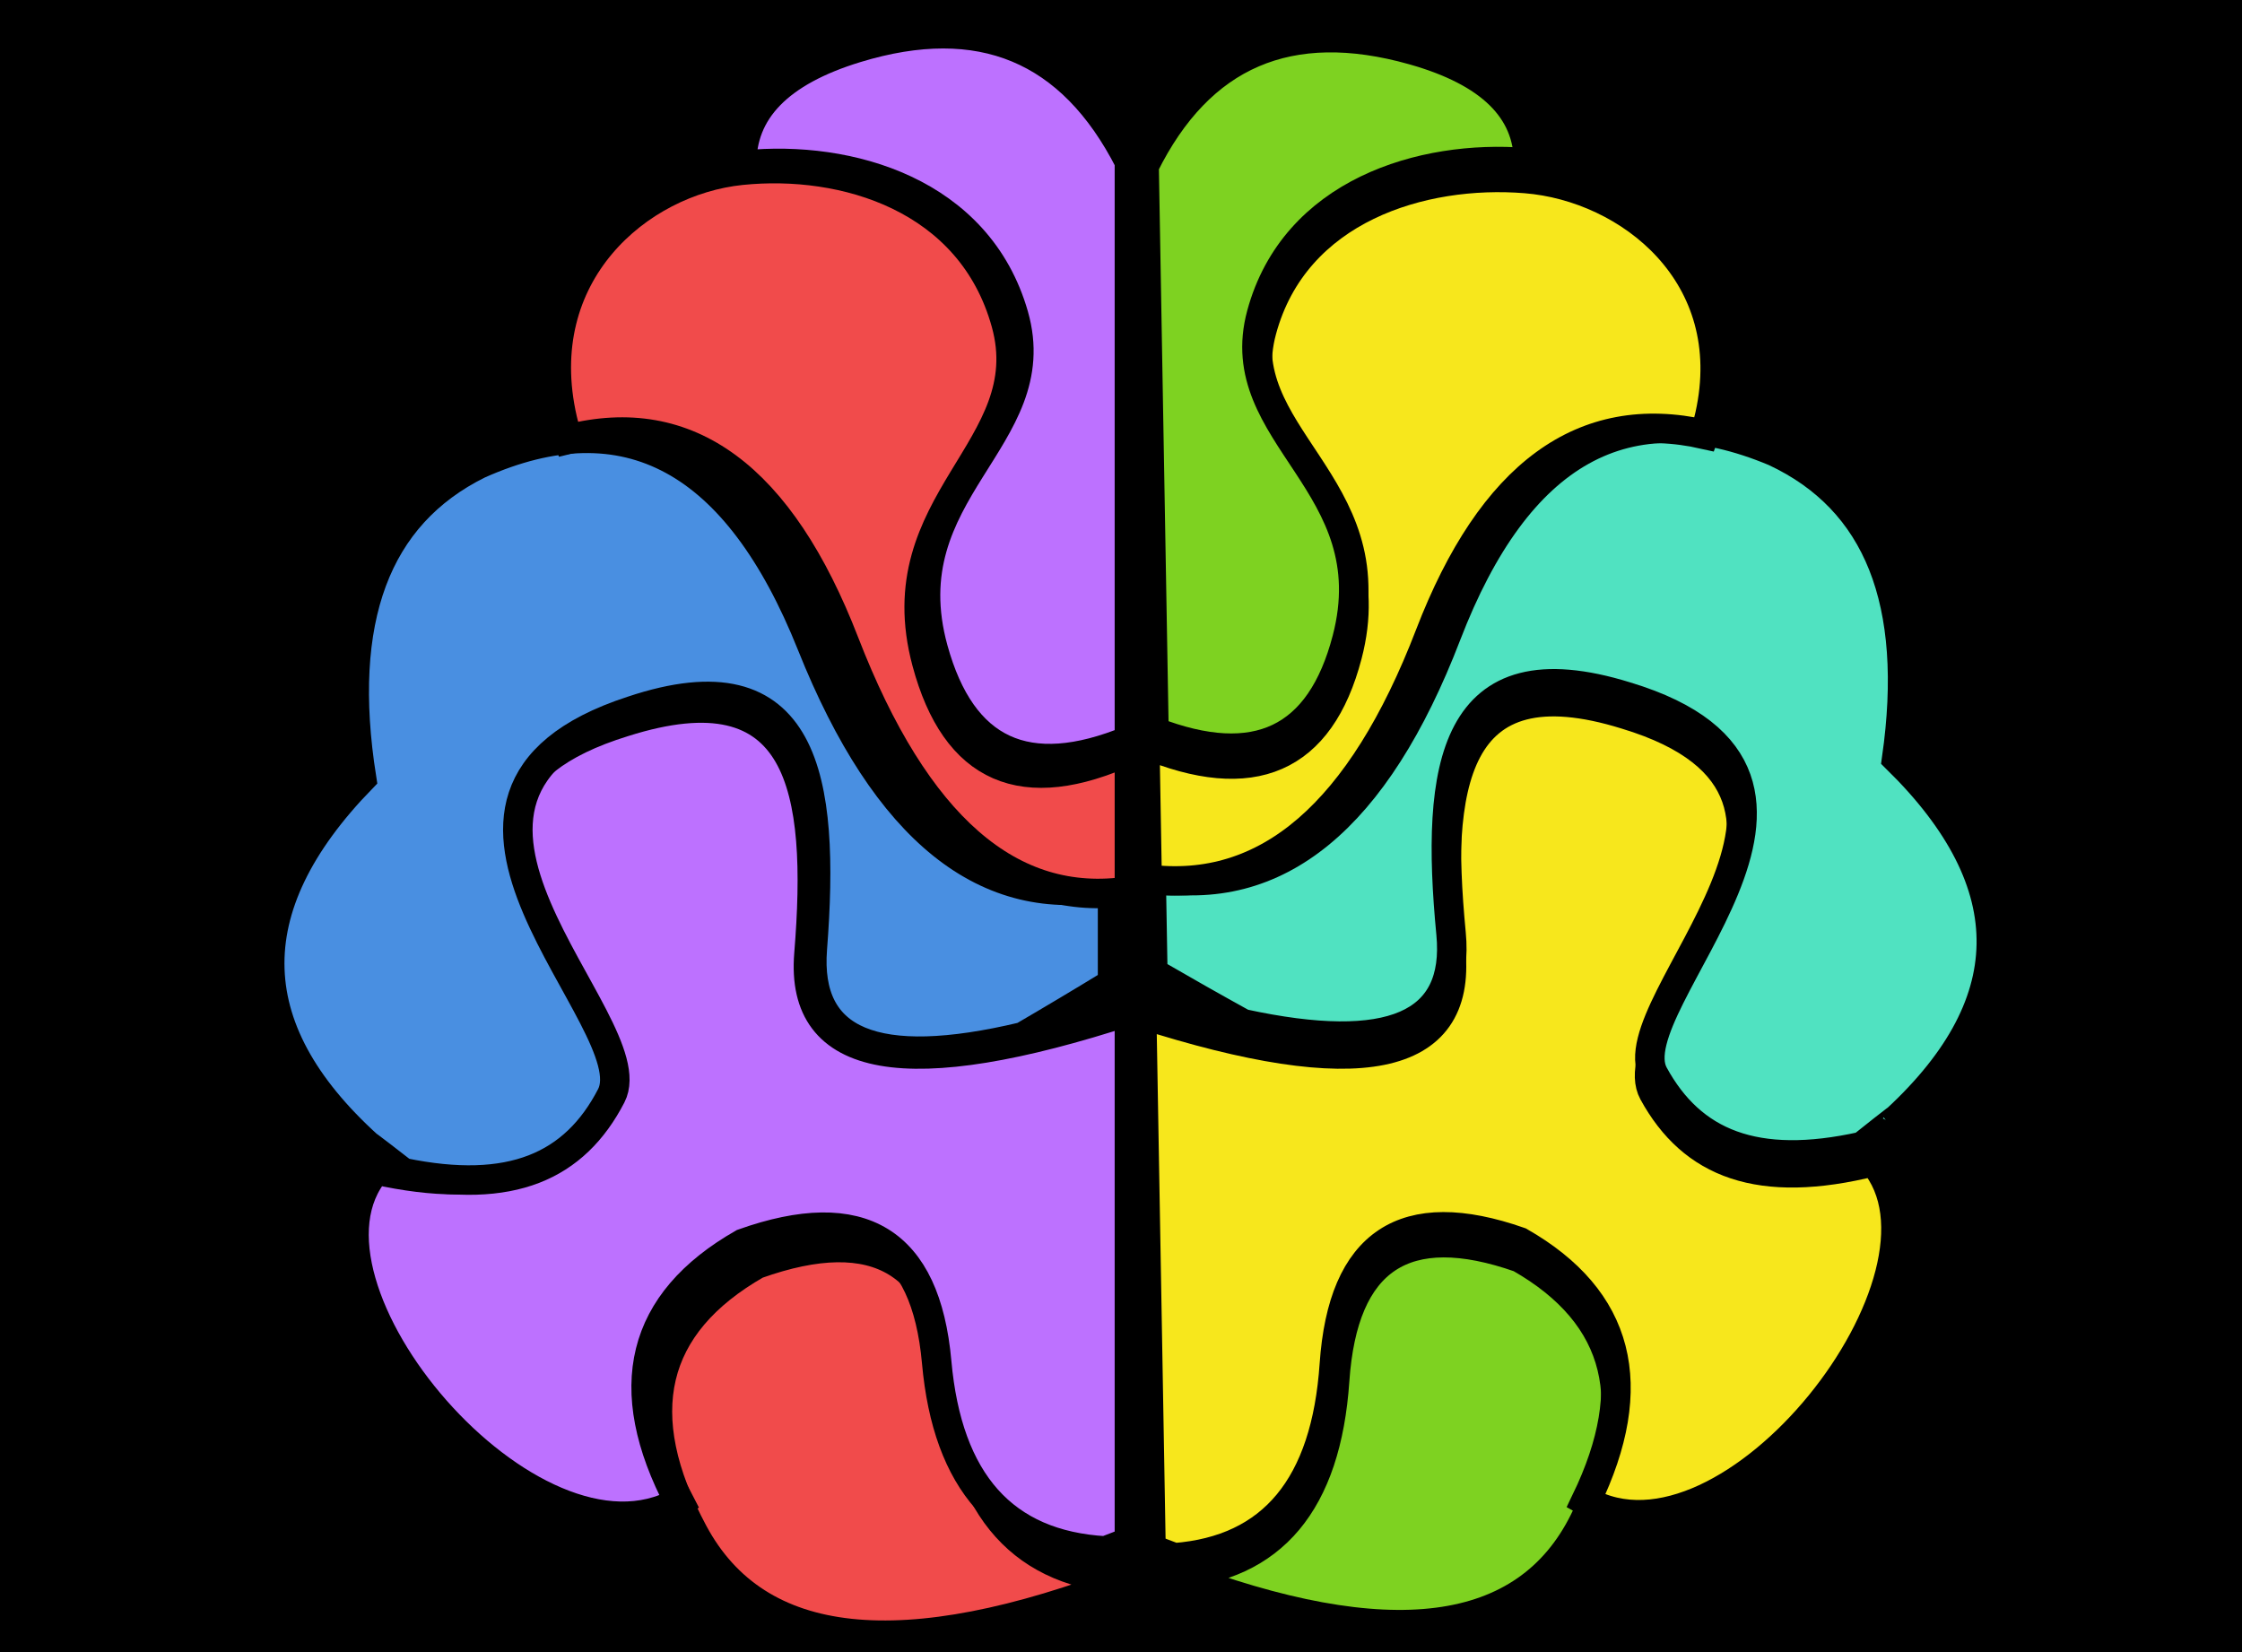 <?xml version="1.0" encoding="UTF-8"?>
<svg width="133px" height="98px" viewBox="0 0 133 98" version="1.1" xmlns="http://www.w3.org/2000/svg" xmlns:xlink="http://www.w3.org/1999/xlink">
    <!-- Generator: Sketch 48.2 (47327) - http://www.bohemiancoding.com/sketch -->
    <title>Group 44</title>
    <desc>Created with Sketch.</desc>
    <defs></defs>
    <g id="Page-1-Copy" stroke="none" stroke-width="1" fill="none" fill-rule="evenodd">
        <g id="Group-44">
            <rect id="Rectangle" fill="#000000" x="0" y="0" width="133" height="98"></rect>
            <g id="Group-32" transform="translate(16, 1)" stroke="#000000" stroke-width="1.75">
                <path d="M51,92.689 C44.744,92.386 41.287,88.554 40.628,81.194 C39.97,73.835 36.055,71.433 28.883,73.988 C22.599,77.579 21.349,82.892 25.133,89.929 C28.917,96.965 37.539,97.885 51,92.689 Z" id="Path-3" fill="#F14B4B"></path>
                <path d="M49.57,91 C43.539,90.655 40.204,86.919 39.565,79.791 C38.922,72.61 35.094,70.266 28.082,72.76 C22.006,76.225 20.744,81.334 24.295,88.087 C15.558,93.043 0.477,75.209 6.304,68.396 C13.324,69.953 17.407,68.341 19.721,64.102 C22.035,59.863 4.891,46.793 21.003,41.828 C31.594,38.471 32.79,45.768 31.989,55.595 C31.454,62.147 37.791,63.268 51,58.958 L51,90.445 C50.518,90.638 50.041,90.823 49.57,91 Z" id="Combined-Shape" fill="#BD71FF"></path>
                <path d="M44.684,60.501 C35.922,62.591 31.757,60.85 32.188,55.277 C32.968,45.2 31.804,37.718 21.507,41.16 C5.841,46.251 22.51,59.653 20.26,64 C18.088,68.197 14.312,69.882 7.911,68.557 C5.814,66.925 5.244,66.506 6.2,67.3 C-1.809,60.276 -2.059,52.903 5.45,45.182 C3.962,35.771 6.277,29.553 12.397,26.528 C21.155,22.626 27.74,26.196 32.152,37.238 C36.564,48.28 42.513,53.048 50,51.542 L50,57.327 C48.166,58.447 46.394,59.505 44.684,60.501 Z" id="Combined-Shape" fill="#498FE1"></path>
                <path d="M51,51.857 C43.944,52.926 38.308,48.015 34.092,37.122 C30.276,27.263 24.816,23.239 17.712,25.051 C17.564,24.642 17.447,24.254 17.363,23.891 C15.38,15.261 21.887,9.725 27.972,9.1 C34.057,8.475 41.611,10.699 43.68,18.161 C45.75,25.623 36.411,28.7 38.977,38.273 C40.687,44.656 44.695,46.4 51,43.505 L51,51.857 Z" id="Combined-Shape" fill="#F14B4B"></path>
                <path d="M51,42.907 C44.925,45.41 41.046,43.613 39.361,37.515 C36.758,28.09 46.235,25.06 44.135,17.713 C42.034,10.366 34.368,8.177 28.193,8.792 C28.129,8.799 28.065,8.806 28.001,8.813 C27.947,5.564 30.211,3.241 34.795,1.843 C42.161,-0.404 47.563,1.843 51,8.583 L51,42.907 Z" id="Combined-Shape" fill="#BD71FF"></path>
                <g id="Group-31" transform="translate(76.517, 48.5) scale(-1, 1) rotate(1) translate(-76.517, -48.5) translate(51.017, 1)">
                    <path d="M49.22,90.948 C43.301,90.649 40.03,86.882 39.407,79.646 C38.783,72.409 35.079,70.047 28.293,72.56 C22.347,76.091 21.164,81.315 24.745,88.234 C28.325,95.152 36.483,96.057 49.22,90.948 Z" id="Path-3" fill="#7ED221"></path>
                    <path d="M49.089,90 C43.252,89.653 40.025,85.888 39.407,78.705 C38.783,71.469 35.079,69.107 28.293,71.619 C22.413,75.111 21.191,80.26 24.628,87.065 C16.172,92.059 1.577,74.088 7.217,67.222 C14.01,68.791 17.961,67.167 20.201,62.895 C22.441,58.623 5.849,45.453 21.442,40.45 C31.692,37.067 32.85,44.42 32.074,54.323 C31.556,60.925 37.689,62.055 50.473,57.712 L50.473,89.441 C50.006,89.636 49.545,89.822 49.089,90 Z" id="Combined-Shape" fill="#F7E71C"></path>
                    <path d="M44.477,58.397 C35.756,60.451 31.61,58.74 32.039,53.264 C32.815,43.36 31.657,36.008 21.408,39.391 C5.814,44.394 22.406,57.564 20.166,61.836 C18.004,65.96 14.245,67.616 7.874,66.314 C5.787,64.71 5.22,64.299 6.171,65.079 C-1.8,58.176 -2.049,50.931 5.425,43.343 C3.943,34.095 6.248,27.985 12.34,25.012 C21.057,21.177 27.612,24.685 32.003,35.536 C36.395,46.388 42.316,51.073 49.769,49.593 L49.769,55.278 C47.943,56.379 46.179,57.419 44.477,58.397 Z" id="Combined-Shape" fill="#50E2C1"></path>
                    <path d="M50.009,49.722 C42.907,50.751 37.234,46.023 32.99,35.536 C29.149,26.045 23.653,22.172 16.502,23.916 C16.353,23.522 16.235,23.149 16.151,22.799 C14.154,14.491 20.704,9.162 26.829,8.56 C32.955,7.958 40.558,10.099 42.641,17.283 C44.724,24.466 35.324,27.429 37.907,36.645 C39.629,42.79 43.663,44.468 50.009,41.681 L50.009,49.722 Z" id="Combined-Shape" fill="#F7E71C"></path>
                    <path d="M49.451,40.977 C43.426,43.424 39.577,41.667 37.907,35.705 C35.324,26.488 44.724,23.526 42.641,16.342 C40.558,9.159 32.955,7.017 26.829,7.619 C26.766,7.626 26.702,7.632 26.639,7.64 C26.585,4.463 28.831,2.191 33.378,0.824 C40.684,-1.373 46.042,0.824 49.451,7.414 L49.451,40.977 Z" id="Combined-Shape" fill="#7ED221"></path>
                </g>
            </g>
        </g>
    </g>
</svg>
